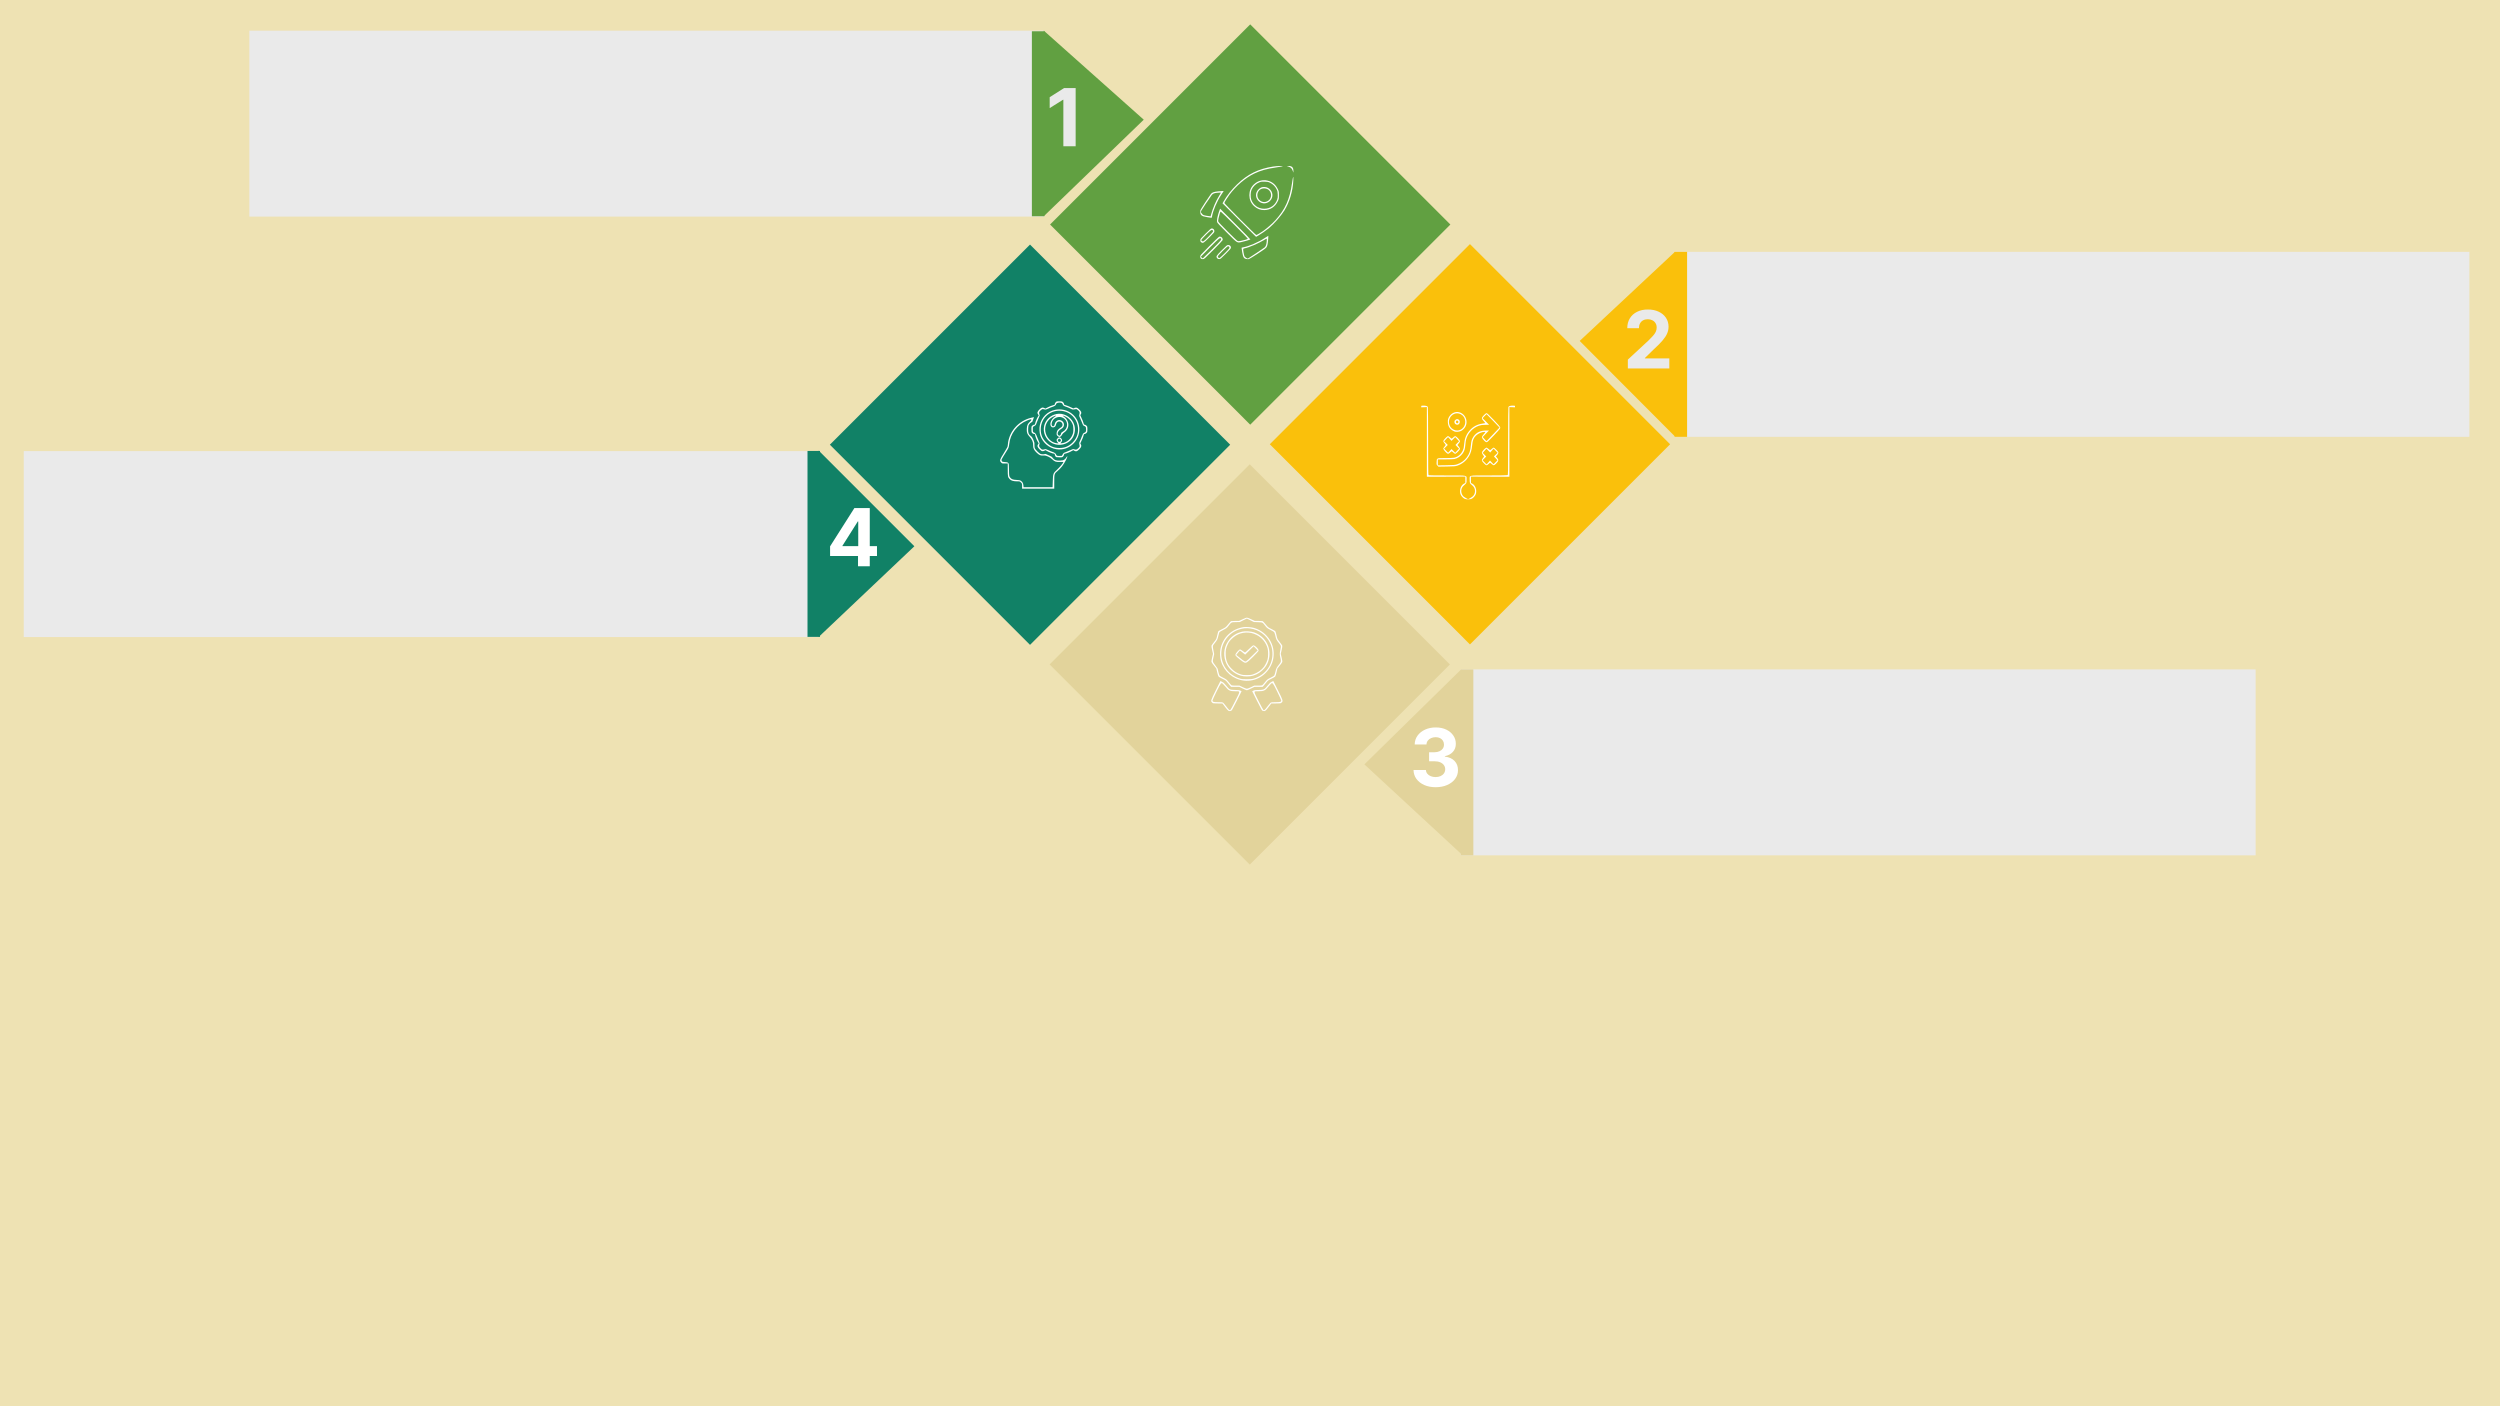 <svg width="4000" height="2250" viewBox="0 0 4000 2250" fill="none" xmlns="http://www.w3.org/2000/svg">
<rect x="0" y="0" width="4000" height="2250" fill="#333333" stroke="none"/>
<g clip-path="url(#clip0_1_3)">
<path d="M4000 0H0V2250H4000V0Z" fill="#EEE2B3"/>
<path d="M3951 402.964H2679.35V698.941H3951V402.964Z" fill="#EAEAEA"/>
<path d="M2699.35 402.964H2679.35V698.941H2699.35V402.964Z" fill="#FAC00B"/>
<path d="M2527.5 545.5L2680 698.404V402.86L2527.5 545.5Z" fill="#FAC00B"/>
<path d="M2604.55 589.565V575.383L2637.68 544.701C2640.5 541.974 2642.86 539.519 2644.77 537.338C2646.71 535.156 2648.18 533.019 2649.18 530.929C2650.18 528.807 2650.68 526.519 2650.68 524.065C2650.68 521.338 2650.06 518.989 2648.82 517.019C2647.58 515.019 2645.88 513.489 2643.73 512.429C2641.58 511.338 2639.14 510.792 2636.41 510.792C2633.56 510.792 2631.08 511.368 2628.95 512.519C2626.83 513.671 2625.2 515.323 2624.05 517.474C2622.89 519.626 2622.32 522.186 2622.32 525.156H2603.64C2603.64 519.065 2605.02 513.777 2607.77 509.292C2610.53 504.807 2614.39 501.338 2619.36 498.883C2624.33 496.429 2630.06 495.201 2636.55 495.201C2643.21 495.201 2649.02 496.383 2653.95 498.747C2658.92 501.08 2662.79 504.323 2665.55 508.474C2668.3 512.626 2669.68 517.383 2669.68 522.747C2669.68 526.262 2668.98 529.732 2667.59 533.156C2666.23 536.58 2663.79 540.383 2660.27 544.565C2656.76 548.716 2651.8 553.701 2645.41 559.519L2631.82 572.838V573.474H2670.91V589.565H2604.55Z" fill="#EAEAEA"/>
<path d="M1670.66 346.562L399 346.562L399 49.081L1670.66 49.081V346.562Z" fill="#EAEAEA"/>
<path d="M1671 346H1651V50.02H1671V346Z" fill="#61A041"/>
<path d="M1830 191.5L1670 346.023V48.977L1830 191.5Z" fill="#61A041"/>
<path d="M1721.05 140.909V234H1701.36V159.591H1700.82L1679.5 172.955V155.5L1702.55 140.909H1721.05Z" fill="#EAEAEA"/>
<path d="M38 1019.28L1309.66 1019.28V721.797L38 721.797V1019.28Z" fill="#EAEAEA"/>
<path d="M1292 1019H1312V721.52H1292V1019Z" fill="#118166"/>
<path d="M1463 874.011L1310 1019V721L1463 874.011Z" fill="#118166"/>
<path d="M1328.14 889.636V874.136L1367 812.909H1380.36V834.364H1372.45L1347.95 873.136V873.864H1403.18V889.636H1328.14ZM1372.82 906V884.909L1373.18 878.045V812.909H1391.64V906H1372.82Z" fill="white"/>
<path d="M3609 1071.06H2337.35V1368.54H3609V1071.06Z" fill="#EAEAEA"/>
<path d="M2183 1223L2338 1366.4V1070.86L2183 1223Z" fill="#E2D39B"/>
<path d="M2357.35 1071.06H2337.35V1368.54H2357.35V1071.06Z" fill="#E2D39B"/>
<path d="M2296.95 1259.54C2290.17 1259.54 2284.12 1258.37 2278.82 1256.04C2273.55 1253.67 2269.38 1250.43 2266.32 1246.31C2263.29 1242.16 2261.73 1237.37 2261.64 1231.95H2281.45C2281.58 1234.22 2282.32 1236.22 2283.68 1237.95C2285.08 1239.64 2286.92 1240.96 2289.23 1241.9C2291.53 1242.84 2294.12 1243.31 2297 1243.31C2300 1243.31 2302.65 1242.78 2304.95 1241.72C2307.26 1240.66 2309.06 1239.19 2310.36 1237.31C2311.67 1235.43 2312.32 1233.26 2312.32 1230.81C2312.32 1228.33 2311.62 1226.13 2310.23 1224.22C2308.86 1222.28 2306.89 1220.76 2304.32 1219.67C2301.77 1218.58 2298.74 1218.04 2295.23 1218.04H2286.55V1203.58H2295.23C2298.2 1203.58 2300.82 1203.07 2303.09 1202.04C2305.39 1201.01 2307.18 1199.58 2308.45 1197.76C2309.73 1195.92 2310.36 1193.76 2310.36 1191.31C2310.36 1188.98 2309.8 1186.93 2308.68 1185.17C2307.59 1183.39 2306.05 1181.99 2304.05 1180.99C2302.08 1179.99 2299.77 1179.49 2297.14 1179.49C2294.47 1179.49 2292.03 1179.98 2289.82 1180.95C2287.61 1181.89 2285.83 1183.23 2284.5 1184.99C2283.17 1186.75 2282.45 1188.81 2282.36 1191.17H2263.5C2263.59 1185.81 2265.12 1181.08 2268.09 1176.99C2271.06 1172.9 2275.06 1169.7 2280.09 1167.4C2285.15 1165.07 2290.86 1163.9 2297.23 1163.9C2303.65 1163.9 2309.27 1165.07 2314.09 1167.4C2318.91 1169.73 2322.65 1172.89 2325.32 1176.86C2328.02 1180.8 2329.35 1185.22 2329.32 1190.13C2329.35 1195.34 2327.73 1199.69 2324.45 1203.17C2321.21 1206.66 2316.98 1208.87 2311.77 1209.81V1210.54C2318.62 1211.42 2323.83 1213.8 2327.41 1217.67C2331.02 1221.52 2332.8 1226.34 2332.77 1232.13C2332.8 1237.43 2331.27 1242.14 2328.18 1246.26C2325.12 1250.39 2320.89 1253.63 2315.5 1255.99C2310.11 1258.36 2303.92 1259.54 2296.95 1259.54Z" fill="white"/>
<path d="M1648.04 391.298L1327.79 711.54L1648.04 1031.78L1968.28 711.54L1648.04 391.298Z" fill="#118166"/>
<path d="M2000.34 39L1680.1 359.243L2000.34 679.485L2320.58 359.243L2000.34 39Z" fill="#61A041"/>
<path d="M1999.62 742.882L1679.37 1063.13L1999.62 1383.37L2319.86 1063.13L1999.62 742.882Z" fill="#E2D39B"/>
<path d="M2351.92 390.585L2031.68 710.828L2351.92 1031.07L2672.16 710.828L2351.92 390.585Z" fill="#FAC00B"/>
<path d="M1993.5 988.5C1992.8 988.7 1990.05 989.9 1987.3 991.2L1982.4 993.5H1976.5C1973.25 993.5 1970.2 993.65 1969.75 993.8C1969.3 994 1967.2 996.3 1965.05 998.95C1961.15 1003.75 1961.1 1003.8 1955.3 1006.65C1951.1 1008.7 1949.35 1009.8 1949.05 1010.65C1948.8 1011.3 1948.05 1014.25 1947.4 1017.2C1946.25 1022.5 1946.2 1022.6 1942.55 1027.15C1940.55 1029.7 1938.7 1032.25 1938.45 1032.9C1938.15 1033.75 1938.4 1035.9 1939.4 1040.15L1940.8 1046.25L1939.4 1052C1938.65 1055.15 1938.15 1058.3 1938.3 1059C1938.45 1059.65 1940.25 1062.35 1942.35 1064.9L1946.1 1069.6L1947.45 1075.55C1948.3 1079.1 1949.2 1081.9 1949.8 1082.55C1950.3 1083.15 1953.1 1084.7 1956 1086.1C1960.9 1088.4 1961.4 1088.8 1964 1092.1C1965.5 1094.05 1967.45 1096.4 1968.3 1097.35L1969.85 1099H1976.4H1982.95L1988.55 1101.75C1991.65 1103.25 1994.55 1104.5 1995 1104.5C1995.45 1104.5 1998.35 1103.25 2001.45 1101.75L2007.05 1099H2013.6H2020.15L2021.7 1097.35C2022.55 1096.4 2024.5 1094.05 2026 1092.1C2028.6 1088.8 2029.1 1088.4 2034 1086.1C2036.9 1084.7 2039.65 1083.15 2040.2 1082.55C2040.75 1081.95 2041.7 1079.05 2042.5 1075.55L2043.9 1069.6L2047.65 1064.9C2049.75 1062.35 2051.55 1059.65 2051.7 1059C2051.85 1058.3 2051.35 1055.15 2050.6 1052L2049.2 1046.25L2050.6 1040.15C2051.6 1035.9 2051.85 1033.75 2051.55 1032.9C2051.3 1032.25 2049.45 1029.7 2047.45 1027.15C2043.8 1022.6 2043.75 1022.5 2042.55 1017.15C2041.95 1014.2 2041.1 1011.2 2040.75 1010.5C2040.3 1009.6 2038.35 1008.4 2034.5 1006.5C2028.95 1003.85 2028.85 1003.75 2025 998.95C2022.8 996.3 2020.7 994 2020.25 993.8C2019.8 993.65 2016.75 993.5 2013.55 993.5H2007.65L2002.45 991.1C1996.55 988.3 1995.25 987.95 1993.5 988.5ZM2000.75 992.5L2006.25 995.25L2012.8 995.5C2020.35 995.8 2019.8 995.5 2024.35 1001.3C2027 1004.75 2027.7 1005.25 2032.5 1007.75C2035.4 1009.2 2038.15 1010.85 2038.6 1011.35C2039.05 1011.85 2039.9 1014.4 2040.5 1017C2041.8 1022.85 2042.35 1024 2046.05 1028.55C2047.7 1030.55 2049.15 1032.75 2049.35 1033.45C2049.55 1034.15 2049.25 1036.65 2048.75 1039C2047.35 1045.4 2047.3 1046.9 2048.45 1051.7C2050.05 1058.35 2049.95 1058.85 2046.6 1063.1C2042.25 1068.55 2042 1069.1 2040.7 1074.6C2040 1077.4 2039.15 1080.2 2038.8 1080.75C2038.4 1081.35 2035.75 1083 2032.85 1084.4C2027.8 1086.9 2027.45 1087.15 2024 1091.5C2022 1094 2020 1096.25 2019.5 1096.5C2019 1096.8 2015.9 1097 2012.6 1097H2006.65L2001.55 1099.5C1998.75 1100.9 1995.8 1102 1995 1102C1994.2 1102 1991.25 1100.85 1988.45 1099.5L1983.35 1097H1977.4C1974.1 1097 1971 1096.8 1970.5 1096.5C1970 1096.25 1968 1094 1966 1091.55C1962.6 1087.25 1962.2 1086.9 1957.35 1084.5C1954.55 1083.1 1951.9 1081.55 1951.45 1081.1C1951 1080.65 1950.1 1078.1 1949.5 1075.5C1948.9 1072.9 1948.3 1070.35 1948.2 1069.9C1948.05 1069.45 1946.25 1066.85 1944.2 1064.2C1939.95 1058.65 1939.95 1058.65 1941.6 1051.35L1942.7 1046.45L1941.6 1041.1C1940.05 1033.55 1940.05 1033.4 1943.15 1029.55C1947.6 1024.05 1947.95 1023.25 1949.3 1017.65C1950 1014.7 1950.85 1011.9 1951.15 1011.45C1951.5 1011 1954.25 1009.4 1957.25 1007.85C1962.35 1005.25 1962.95 1004.75 1965.65 1001.35C1970.35 995.3 1969.8 995.6 1977.25 995.4L1983.75 995.25L1989.25 992.45C1992.3 990.9 1994.85 989.65 1995 989.7C1995.15 989.75 1997.75 991 2000.75 992.5Z" fill="white"/>
<path d="M1990.25 1003.3C1970.85 1006.15 1956.2 1019.95 1952.65 1038.75C1951.65 1043.95 1952.05 1052.3 1953.5 1057.5C1958.3 1074.45 1973.05 1087.05 1990.5 1089C2008.6 1091.05 2026.05 1080.95 2033.95 1063.9C2036.5 1058.45 2037.5 1054.35 2037.85 1048.25C2039 1027.9 2025.1 1009.35 2004.85 1004.3C2001.5 1003.45 1993.1 1002.9 1990.25 1003.3ZM2000.35 1005.55C2014.25 1007.4 2026.35 1016.35 2032.2 1029.1C2034.55 1034.15 2035.45 1037.9 2035.85 1043.75C2037 1062.8 2025.1 1079.75 2006.5 1085.6C2003.25 1086.6 2001.75 1086.75 1995 1086.75C1988.25 1086.75 1986.75 1086.6 1983.5 1085.6C1964.8 1079.7 1952.9 1062.7 1954.15 1043.6C1954.55 1037.85 1955.5 1034.05 1957.8 1029.1C1962.5 1018.85 1971.65 1010.65 1982.15 1007.3C1988.85 1005.15 1993.85 1004.65 2000.35 1005.55Z" fill="white"/>
<path d="M1987.25 1010.7C1979.25 1012.55 1972.25 1016.8 1967.2 1022.9C1958.95 1032.9 1956.6 1045.6 1960.75 1058C1964.45 1068.95 1973.3 1077.4 1985 1081.05C1990.35 1082.75 1999.65 1082.75 2005 1081.05C2012.2 1078.8 2017.85 1075.1 2022.65 1069.5C2025.85 1065.75 2027.7 1062.5 2029.25 1058C2035.75 1038.55 2025.7 1018.3 2006.25 1011.7C2001.35 1010.05 1992.2 1009.55 1987.25 1010.7ZM2001.9 1012.75C2004.2 1013.2 2007.65 1014.45 2010.5 1015.85C2019.1 1020.05 2025.8 1028.3 2028.25 1037.75C2029.25 1041.7 2029.25 1050.65 2028.2 1054.7C2027.25 1058.3 2024.6 1063.8 2022.15 1067.1C2018.55 1072.05 2011.9 1076.65 2005.25 1078.85C2001.8 1080 2000.4 1080.15 1995 1080.15C1989.6 1080.15 1988.2 1080 1984.75 1078.85C1979.25 1077.05 1974.95 1074.4 1970.8 1070.25C1964.2 1063.7 1961.45 1057.25 1961.1 1047.8C1960.85 1040.3 1961.5 1036.95 1964.35 1031.05C1966.2 1027.15 1967.3 1025.6 1970.7 1022.25C1979.05 1013.85 1990.3 1010.45 2001.9 1012.75Z" fill="white"/>
<path d="M1998.55 1038.25C1995.3 1041.4 1992.4 1044 1992.05 1044C1991.75 1044 1989.95 1042.85 1988.15 1041.5C1986.35 1040.1 1984.45 1039 1984 1039C1982.95 1039 1978.2 1044.05 1977.1 1046.3C1976.4 1047.8 1976.4 1048.05 1977.2 1049.25C1978.3 1050.95 1988.25 1058.9 1990.5 1059.85C1993.75 1061.25 1995.3 1060.35 2004.4 1051.35C2008.9 1046.9 2012.9 1042.6 2013.3 1041.85C2014 1040.55 2013.95 1040.3 2013 1038.75C2011.4 1036.15 2007.1 1032.5 2005.65 1032.5C2004.75 1032.5 2002.85 1034.05 1998.55 1038.25ZM2009.1 1037.3L2012.3 1040.6L2003.6 1049.15C1998.85 1053.9 1994.4 1057.95 1993.7 1058.2C1991.9 1058.8 1990.85 1058.2 1984 1052.7L1978 1047.9L1980.6 1044.55C1982 1042.75 1983.35 1041.05 1983.55 1040.85C1983.75 1040.6 1985.8 1042 1988.05 1043.95L1992.25 1047.45L1999 1040.75C2002.7 1037.05 2005.8 1034 2005.8 1034C2005.85 1034 2007.35 1035.5 2009.1 1037.3Z" fill="white"/>
<path d="M1945.25 1104.45C1937.05 1120.95 1936.8 1121.75 1939.5 1124.1C1941 1125.5 1941.05 1125.5 1948.45 1125.5H1955.85L1960.3 1131.35C1965.1 1137.65 1966.05 1138.3 1969.25 1137.45C1970.95 1136.95 1971.25 1136.45 1978.75 1121.5L1986.5 1106L1984.65 1105.05C1983.15 1104.3 1981.4 1104.1 1976 1103.9C1967.65 1103.7 1967.15 1103.45 1961.95 1097C1959 1093.4 1957.5 1092 1955.4 1090.95L1952.7 1089.6L1945.25 1104.45ZM1956.6 1094.15C1957.3 1094.75 1959.1 1096.7 1960.55 1098.5C1965.7 1105 1967.9 1106 1976.5 1106C1984.85 1106 1984.85 1104.85 1976.4 1121.5C1972.5 1129.3 1968.85 1135.95 1968.4 1136.2C1967.25 1136.9 1966.25 1135.95 1961.7 1129.9C1959.65 1127.25 1957.5 1124.7 1956.9 1124.3C1956 1123.65 1954.35 1123.5 1949 1123.5C1941.55 1123.5 1940 1123 1940 1120.7C1940 1120.05 1943 1113.55 1946.6 1106.25C1953.8 1091.9 1953.85 1091.85 1956.6 1094.15Z" fill="white"/>
<path d="M2034.55 1090.95C2032.55 1092 2031.05 1093.4 2028.3 1096.75C2026.35 1099.2 2024.15 1101.6 2023.45 1102.1C2021.55 1103.5 2018.9 1103.95 2012.85 1104C2008.45 1104 2007.1 1104.2 2005.5 1105L2003.5 1106L2011.25 1121.5C2018.75 1136.45 2019.05 1136.95 2020.75 1137.45C2023.95 1138.3 2024.9 1137.65 2029.7 1131.35L2034.15 1125.5H2041.55C2048.95 1125.5 2049 1125.5 2050.55 1124.1C2053.2 1121.75 2052.95 1120.85 2044.7 1104.4L2037.25 1089.6L2034.55 1090.95ZM2043.4 1106.35C2047.05 1113.75 2050.05 1120.25 2050 1120.85C2050 1123 2048.35 1123.5 2041 1123.5C2035.65 1123.5 2034 1123.65 2033.1 1124.3C2032.5 1124.7 2030.35 1127.25 2028.3 1129.9C2023.75 1135.95 2022.75 1136.9 2021.6 1136.2C2021.15 1135.95 2017.55 1129.3 2013.6 1121.5C2005.2 1104.85 2005.2 1106 2013.5 1106C2022.1 1106 2024.3 1105 2029.45 1098.5C2030.9 1096.7 2032.7 1094.75 2033.4 1094.15C2036.15 1091.8 2036.25 1091.9 2043.4 1106.35Z" fill="white"/>
<g clip-path="url(#clip1_1_3)">
<path d="M2037 266.5C2013.45 270.1 1996.25 278.65 1979.3 295C1970.25 303.75 1963.1 312.8 1957.6 322.55L1956.05 325.3L1982.85 352.15L2009.7 378.95L2012.45 377.4C2016.8 374.95 2025.9 368.65 2030 365.25C2038.65 358 2049.2 346 2054.85 337C2063.2 323.6 2068.65 305.35 2069.3 288.75C2069.65 279.9 2068.9 281.45 2067.25 292.85C2063.5 319.05 2056.5 334.75 2040.6 352.4C2035.95 357.5 2027.3 365.15 2021.4 369.35C2016.5 372.75 2011 376 2010 376C2008.95 376 1959 325.95 1959 324.85C1959 323.7 1962.9 317.3 1967 311.75C1977.7 297.3 1992.55 284.6 2006.7 277.75C2017.05 272.75 2026.8 270.05 2042.4 267.8C2047 267.1 2051.3 266.35 2052 266.05C2054.15 265.2 2043.4 265.5 2037 266.5Z" fill="white"/>
<path d="M2061.5 266.55C2065.5 267.95 2066.85 269.25 2068.25 273L2069.45 276.25V273.35C2069.5 268 2067.05 265.5 2061.75 265.55L2058.75 265.6L2061.5 266.55Z" fill="white"/>
<path d="M2019.7 288.5C2014.35 289.3 2010.35 291.2 2006.35 294.9C2001.5 299.5 1999 305.35 1999 312.25C1999 319.15 2001.5 325 2006.35 329.6C2011.25 334.15 2016.45 336.2 2023 336.15C2032.4 336.05 2040.2 330.95 2044.4 322.1C2046.2 318.3 2046.25 318.15 2046.25 312.25C2046.25 306.35 2046.2 306.15 2044.4 302.4C2040.45 294.15 2033.5 289.3 2024.25 288.35C2023.15 288.25 2021.1 288.3 2019.7 288.5ZM2032.15 292.45C2036.6 294.55 2040.45 298.4 2042.55 302.85C2044 305.85 2044.25 306.85 2044.4 311.25C2044.55 315.4 2044.4 316.75 2043.55 319.25C2040.35 328.4 2032.4 334 2022.7 334C2013.15 334 2005.15 328.3 2001.95 319.25C2000.55 315.2 2000.8 307.5 2002.45 303.75C2005 298.05 2009.7 293.65 2015.5 291.5C2017.75 290.65 2019.2 290.5 2023.5 290.65C2028.25 290.75 2029.1 290.95 2032.15 292.45Z" fill="white"/>
<path d="M2019.2 299.5C2014.4 301 2010.25 305.9 2009.7 310.8C2008.85 317.7 2014.35 324.5 2021.3 325.3C2028.2 326.15 2035 320.65 2035.8 313.7C2036.65 306.5 2030.95 299.7 2023.65 299.2C2022.05 299.1 2020.05 299.25 2019.2 299.5ZM2029.25 303.4C2035.3 307.65 2035.2 317.2 2029 321.3C2025 323.95 2020.55 323.95 2016.6 321.3C2010.95 317.5 2010.05 309.7 2014.7 304.6C2018.05 300.9 2024.85 300.35 2029.25 303.4Z" fill="white"/>
<path d="M1949 306.2C1942.4 306.85 1939.8 307.75 1937.65 310.1C1937.1 310.7 1932.95 316.75 1928.55 323.5C1923.05 331.85 1920.5 336.2 1920.4 337.25C1920.1 344.2 1921.95 345.95 1931.65 347.5C1935.15 348.05 1938.2 348.5 1938.45 348.5C1938.65 348.5 1939 347.55 1939.2 346.4C1940.7 337.15 1947.15 322.05 1954.1 311.5C1955.85 308.9 1957.4 306.45 1957.65 306.1C1958.1 305.4 1957.75 305.4 1949 306.2ZM1953.15 308.85C1952.95 309.35 1951.7 311.55 1950.3 313.75C1945.3 321.8 1940.6 332.85 1937.75 343.2L1936.95 346.1L1934.35 345.8C1927 344.85 1925.45 344.4 1923.85 342.8C1922.95 341.9 1921.95 340.6 1921.55 339.9C1920.9 338.65 1921.2 338.1 1929.25 325.95C1933.85 318.95 1938.2 312.6 1938.9 311.85C1940.9 309.7 1942.85 308.9 1947 308.5C1953.4 307.9 1953.5 307.9 1953.15 308.85Z" fill="white"/>
<path d="M1950.8 337.55C1947.95 345.6 1946.55 352.9 1947.45 355.6C1947.85 356.75 1952.5 361.75 1963.15 372.35C1980.35 389.5 1979.1 388.7 1986.35 387.3C1990.5 386.45 1999.9 383.65 2000.6 383.05C2000.8 382.85 1990 371.75 1976.55 358.3L1952.15 333.9L1950.8 337.55ZM1975.1 359.85C1986.9 371.65 1996.5 381.5 1996.5 381.85C1996.5 382.6 1991.45 384.2 1985.65 385.35C1982 386.05 1981.25 386.05 1980 385.45C1977.95 384.5 1950.2 356.65 1949.45 354.8C1948.9 353.6 1948.95 352.6 1949.65 349.2C1950.85 343.35 1952.45 338.5 1953.15 338.5C1953.45 338.5 1963.35 348.1 1975.1 359.85Z" fill="white"/>
<path d="M1928.9 373.85C1920.7 382.05 1920.5 382.25 1920.5 384.3C1920.5 386 1920.75 386.65 1921.8 387.45C1924.65 389.7 1925.45 389.25 1934.6 380.15C1942.55 372.25 1943 371.7 1943 369.85C1943 367.4 1941.25 365.5 1938.95 365.5C1937.5 365.5 1936.3 366.5 1928.9 373.85ZM1940.4 368.6C1940.75 368.95 1941 369.65 1941 370.15C1941 371.25 1928 384.7 1925.85 385.85C1924.6 386.5 1924.3 386.5 1923.2 385.75C1922.55 385.35 1922 384.6 1922 384.1C1922 383.6 1925.45 379.8 1929.65 375.6C1937.45 367.9 1938.8 367 1940.4 368.6Z" fill="white"/>
<path d="M2024.05 380.55C2013.35 387.65 1997.75 394.35 1988.65 395.8C1987.45 396 1986.5 396.35 1986.5 396.55C1986.5 396.8 1986.95 399.85 1987.5 403.35C1989.05 413.05 1990.8 414.9 1997.8 414.6C1999.6 414.5 2024.1 398.55 2025.85 396.3C2027.65 394.05 2028.4 391.05 2028.95 384.05C2029.25 380.35 2029.45 377.3 2029.4 377.2C2029.3 377.15 2026.9 378.65 2024.05 380.55ZM2026.75 386.45C2026.35 391.1 2025.3 394.15 2023.45 395.85C2022.25 396.9 1999.15 412.35 1997.1 413.45C1996.2 413.95 1995.7 413.8 1994.05 412.7C1992.95 412 1991.7 410.85 1991.25 410.2C1990.4 408.85 1988.7 399.5 1989.15 398.4C1989.3 397.95 1990.3 397.5 1991.35 397.35C1997.65 396.3 2014.7 389 2022.75 383.85C2024.7 382.65 2026.45 381.75 2026.65 381.85C2026.9 382 2026.95 384.05 2026.75 386.45Z" fill="white"/>
<path d="M1950.25 379C1949.7 379.25 1942.75 385.95 1934.8 393.9C1920.5 408.25 1920.35 408.4 1920.35 410.5C1920.35 413.3 1921.7 414.65 1924.5 414.65C1926.6 414.65 1926.7 414.55 1941.25 400C1949.7 391.55 1956.05 384.8 1956.25 384.1C1956.7 382.35 1955.6 380.1 1953.95 379.25C1952.4 378.4 1951.7 378.35 1950.25 379ZM1953.4 381.6C1954.95 383.15 1953.9 384.4 1939.5 398.75C1931.5 406.75 1924.75 413.3 1924.5 413.4C1923.9 413.6 1921.4 411.1 1921.6 410.5C1921.7 410.25 1928.25 403.5 1936.25 395.5C1950.6 381.1 1951.9 380.1 1953.4 381.6Z" fill="white"/>
<path d="M1954.85 400.4C1945.75 409.55 1945.3 410.35 1947.55 413.2C1948.35 414.25 1949 414.5 1950.7 414.5C1952.75 414.5 1952.95 414.3 1961.15 406.1C1968.5 398.7 1969.5 397.5 1969.5 396.05C1969.5 393.75 1967.6 392 1965.15 392C1963.3 392 1962.75 392.45 1954.85 400.4ZM1966.7 395.05C1967.35 396 1967.35 396.35 1966.75 397.45C1965.85 399.2 1951.85 413 1951 413C1949.95 413 1948.5 411.45 1948.5 410.35C1948.5 408.9 1963.45 394 1964.9 394C1965.45 394 1966.3 394.5 1966.7 395.05Z" fill="white"/>
</g>
<path d="M2274 650.364V651.728L2278.5 651.518L2283 651.308V707.065V762.821L2313.75 762.716L2344.5 762.559V767.647V772.735L2342.75 773.626C2337.55 776.196 2334.75 783.75 2336.6 790.201C2337.35 792.876 2340.7 796.81 2343.25 798.017C2346 799.328 2352 799.328 2354.75 798.017C2357.3 796.81 2360.65 792.876 2361.4 790.201C2363.25 783.75 2360.45 776.196 2355.25 773.626L2353.5 772.735V767.647V762.559L2384.25 762.716L2415 762.821V707.065V651.308L2419.5 651.518L2424 651.728V650.364C2424 649 2423.95 649 2420.55 649C2416.65 649 2414.2 649.734 2413.5 651.098C2413.2 651.728 2413 671.764 2413 705.858C2413 758.468 2413 759.674 2412.05 760.199C2411.4 760.513 2401.15 760.723 2382.3 760.723C2348.25 760.723 2351.5 759.989 2351.5 767.752C2351.5 773.154 2351.5 773.154 2356 776.931C2358.6 779.134 2360 782.176 2360 785.638C2360 790.726 2357.35 794.502 2351.9 797.23L2348.9 798.751L2345.1 796.653C2342 794.922 2341 794.03 2339.8 792.037C2336.85 787.002 2337.6 780.917 2341.65 777.245C2346.9 772.525 2346.5 773.259 2346.5 767.752C2346.5 759.989 2349.85 760.723 2315.35 760.723C2293.35 760.723 2286.05 760.566 2285.6 760.094C2285.15 759.622 2285 746.823 2285 705.753C2285 671.764 2284.8 651.728 2284.5 651.098C2283.8 649.734 2281.35 649 2277.45 649C2274.05 649 2274 649 2274 650.364Z" fill="white"/>
<path d="M2327.3 659.805C2323.85 660.959 2320.9 663.214 2319.1 666.099C2316.9 669.561 2316.35 671.659 2316.6 675.908C2316.9 682.359 2320 686.975 2325.85 689.755C2328.2 690.909 2329.15 691.067 2332.2 690.857C2336.5 690.542 2339.25 689.231 2342.3 685.926C2351.05 676.485 2345.15 660.539 2332.45 659.228C2330.7 659.071 2328.85 659.281 2327.3 659.805ZM2337.5 662.9C2341.65 665.103 2344 668.879 2344.4 674.02C2345 681.992 2339.05 688.864 2331.4 688.864C2327.45 688.864 2322.95 686.398 2320.7 682.989C2312.95 671.082 2325.25 656.396 2337.5 662.9Z" fill="white"/>
<path d="M2328.45 672.027C2326.9 673.653 2326.7 674.806 2327.5 677.062C2328.05 678.583 2330.5 679.894 2332.25 679.527C2335.6 678.898 2336.9 674.072 2334.3 671.764C2332.4 670.033 2330.3 670.138 2328.45 672.027ZM2333.3 674.492C2333.65 675.96 2332.8 677.324 2331.55 677.324C2330.35 677.324 2329.5 676.275 2329.5 674.859C2329.5 672.499 2332.75 672.184 2333.3 674.492Z" fill="white"/>
<path d="M2374.15 664.368C2370.05 668.67 2370.05 669.509 2373.85 673.705C2375.4 675.383 2376.55 676.905 2376.45 677.009C2376.35 677.062 2374.25 677.429 2371.75 677.796C2363.55 679.003 2357.05 682.464 2351.55 688.654C2345.9 694.948 2343.3 701.61 2342.55 711.471C2342.2 716.086 2341.8 717.817 2340.6 720.545C2337.85 726.734 2332.75 730.983 2326.6 732.346C2325.1 732.661 2318.95 732.923 2312.55 732.923C2298.45 732.923 2298.85 732.766 2298.6 739.165C2298.4 743.309 2298.45 743.414 2299.95 745.04L2301.5 746.666L2314.9 746.456C2327.05 746.246 2328.55 746.089 2331.75 745.04C2339.35 742.47 2345.7 737.382 2350.1 730.353C2353.15 725.423 2354.8 719.81 2355.5 712.047C2356.1 704.704 2357.65 700.823 2361.5 697.046C2365.05 693.532 2371.05 690.962 2375.55 690.962C2377.05 690.962 2376.7 691.749 2373.75 695.053C2372 697.046 2371 698.62 2371 699.459C2371 700.928 2374.95 705.858 2377.05 707.012C2378.45 707.746 2378.65 707.694 2380.15 706.75C2382.15 705.439 2399.15 687.5 2400 685.821C2400.3 685.14 2400.45 684.038 2400.3 683.461C2400.15 682.832 2395.45 677.534 2389.85 671.659C2382.4 663.896 2379.4 661.064 2378.5 661.064C2377.75 661.064 2376.25 662.166 2374.15 664.368ZM2389 673.39L2399.25 684.143L2388.85 695.053L2378.4 706.015L2375.35 702.659L2372.3 699.302L2377.3 694.056L2382.35 688.864H2377.95C2368.65 688.864 2362.25 691.853 2357.7 698.357C2355 702.239 2353.95 705.648 2353.45 712.205C2352.75 721.017 2351.1 725.947 2346.75 731.927C2342.95 737.067 2337.75 740.739 2331.25 742.942C2328.1 743.991 2326.45 744.096 2314.15 744.358L2300.5 744.568V739.795V735.022H2312.5C2319.45 735.022 2325.55 734.759 2327.1 734.445C2332.3 733.291 2337.15 729.986 2340.3 725.528C2343 721.646 2344.05 718.237 2344.55 711.68C2344.8 708.481 2345.35 704.599 2345.8 703.078C2348.6 692.902 2356.45 684.51 2366.1 681.206C2369.6 680.052 2371.2 679.842 2376.4 679.737L2382.55 679.685L2377.35 674.334L2372.15 669.037L2375.2 665.837C2376.85 664.054 2378.35 662.638 2378.5 662.638C2378.65 662.638 2383.35 667.463 2389 673.39Z" fill="white"/>
<path d="M2313.25 700.456C2311.7 701.977 2310.15 703.812 2309.75 704.599C2309.15 705.858 2309.15 706.173 2309.95 707.537C2310.45 708.376 2311.35 709.53 2311.95 710.054C2313.35 711.366 2313.3 712.52 2311.7 714.093C2311 714.775 2310.1 715.981 2309.7 716.716C2309.1 718.027 2309.15 718.289 2310.45 720.125C2312.4 722.957 2315.8 726.105 2316.95 726.105C2317.45 726.105 2318.9 725.16 2320.15 724.007C2321.4 722.853 2322.55 721.908 2322.75 721.908C2322.95 721.908 2324.1 722.853 2325.3 724.007C2326.5 725.16 2327.8 726.105 2328.15 726.105C2329.75 726.105 2336 719.653 2336 718.027C2336 717.293 2334.75 715.299 2333.1 713.411L2331.9 711.995L2333.95 709.477C2335.05 708.061 2336 706.54 2336 706.068C2336 704.127 2329.95 697.78 2328.1 697.78C2327.75 697.78 2326.5 698.725 2325.3 699.879C2324.1 701.032 2322.9 701.977 2322.65 701.977C2322.4 701.977 2321.65 701.347 2320.95 700.613C2319.75 699.249 2317.45 697.78 2316.55 697.78C2316.3 697.78 2314.8 698.987 2313.25 700.456ZM2319.7 702.344L2322.45 705.386L2325.35 702.396L2328.3 699.354L2331.4 702.659L2334.55 706.015L2331.65 708.953L2328.75 711.943L2331.65 714.932L2334.55 717.87L2331.4 721.227L2328.3 724.531L2325.35 721.489L2322.45 718.499L2319.75 721.436L2317 724.426L2313.8 721.122L2310.55 717.817L2313.5 714.88L2316.45 711.943L2313.5 709.005L2310.55 706.068L2313.65 702.763C2315.35 700.98 2316.8 699.459 2316.85 699.406C2316.9 699.406 2318.15 700.718 2319.7 702.344Z" fill="white"/>
<path d="M2376.75 717.135C2374.5 718.552 2371 722.905 2371 724.269C2371 724.951 2371.8 726.472 2372.75 727.678C2373.7 728.885 2374.5 730.144 2374.5 730.406C2374.5 730.721 2373.7 731.875 2372.75 732.976C2370.15 735.966 2370.4 737.172 2374.15 741.159C2376.15 743.204 2377.75 744.463 2378.45 744.463C2379.05 744.463 2380.5 743.519 2381.7 742.365C2382.9 741.211 2384 740.267 2384.15 740.267C2384.3 740.267 2385.5 741.211 2386.75 742.365C2388 743.519 2389.45 744.463 2389.95 744.463C2391.15 744.463 2395.15 740.739 2396.55 738.379C2397.8 736.228 2397.55 735.284 2394.95 732.189L2393.35 730.248L2394.85 728.57C2396.85 726.367 2397.65 724.741 2397.25 723.535C2396.85 722.223 2390.75 716.139 2389.85 716.139C2389.45 716.139 2388.05 717.135 2386.75 718.342C2385.15 719.863 2384.2 720.387 2383.75 720.02C2383.45 719.758 2382.2 718.761 2381 717.817C2379.8 716.926 2378.7 716.139 2378.55 716.139C2378.4 716.139 2377.55 716.558 2376.75 717.135ZM2387.05 720.86L2389.75 717.712L2393 721.122L2396.25 724.531L2393.25 727.416L2390.25 730.248L2393.15 733.343L2396 736.385L2392.85 739.637L2389.75 742.889L2386.85 739.9L2384 736.857L2381.25 740.005L2378.5 743.099L2375.25 739.742L2372 736.385L2375 733.396L2378 730.406L2375.15 727.521L2372.25 724.584L2375.25 721.279L2378.25 717.922L2381.3 720.964L2384.3 724.059L2387.05 720.86Z" fill="white"/>
<path d="M1688.99 643.787C1688.24 644.693 1687.6 645.973 1687.6 646.613C1687.6 647.68 1687.17 647.947 1684.61 648.48C1682.96 648.853 1679.6 650.187 1677.09 651.413L1672.61 653.707L1670.59 652.693C1668.08 651.467 1666.43 651.947 1663.44 654.827C1659.81 658.347 1659.07 660.693 1660.93 663.093L1662.05 664.48L1660.72 666.613C1658.96 669.333 1656.72 674.933 1656.29 677.44C1656.08 679.093 1655.76 679.467 1654.75 679.467C1654.11 679.467 1652.83 680.107 1651.92 680.853C1650.32 682.187 1650.27 682.347 1650.27 686.933C1650.27 691.253 1650.37 691.68 1651.65 693.013C1652.56 693.867 1653.68 694.4 1654.59 694.4C1655.81 694.4 1656.13 694.613 1656.13 695.573C1656.19 697.493 1658.59 703.947 1660.4 706.773L1662 709.387L1660.88 710.933C1659.12 713.28 1659.81 715.467 1663.33 718.933C1665.89 721.44 1666.53 721.867 1668.35 721.867C1669.63 721.867 1670.85 721.44 1671.49 720.907C1672.51 720 1672.61 720 1675.17 721.6C1678.05 723.413 1684.51 725.813 1686.43 725.867C1687.23 725.867 1687.6 726.187 1687.6 726.933C1687.6 728.48 1688.99 730.987 1690 731.413C1690.48 731.573 1692.88 731.733 1695.33 731.733C1699.65 731.733 1699.81 731.68 1701.15 730.08C1701.89 729.173 1702.53 727.893 1702.53 727.253C1702.53 726.24 1702.91 725.92 1704.56 725.707C1707.07 725.28 1712.67 723.04 1715.39 721.28C1717.31 720.107 1717.57 720.053 1718.32 720.8C1719.39 721.867 1721.36 722.347 1722.85 721.867C1724.61 721.28 1728.72 717.28 1729.57 715.307C1730.32 713.44 1730.11 711.787 1728.88 710.4C1728.29 709.707 1728.56 708.853 1730.53 704.96C1731.81 702.453 1733.15 699.04 1733.52 697.387C1734.11 694.773 1734.32 694.4 1735.44 694.4C1736.19 694.4 1737.47 693.707 1738.32 692.853C1739.76 691.36 1739.87 691.04 1739.87 686.933C1739.87 682.827 1739.76 682.507 1738.32 681.013C1737.47 680.16 1736.19 679.467 1735.44 679.467C1734.32 679.467 1734.11 679.093 1733.52 676.587C1733.15 675.04 1731.81 671.627 1730.53 669.013C1728.51 665.013 1728.29 664.213 1728.88 663.467C1730.05 662.187 1730.32 660.533 1729.73 658.933C1728.93 656.907 1724.08 652.267 1722.64 652.213C1720.56 652.107 1719.33 652.373 1718.53 653.12C1717.79 653.76 1717.04 653.493 1712.99 651.467C1710.37 650.187 1706.96 648.853 1705.41 648.48C1702.91 647.893 1702.53 647.68 1702.53 646.56C1702.53 645.813 1701.84 644.533 1700.99 643.68C1699.49 642.24 1699.17 642.133 1694.91 642.133C1690.48 642.133 1690.32 642.187 1688.99 643.787ZM1699.33 645.333C1699.92 645.92 1700.4 646.72 1700.4 647.093C1700.4 648.373 1702.75 649.973 1705.84 650.88C1707.49 651.36 1710.53 652.587 1712.51 653.653C1716.19 655.573 1716.4 655.573 1720.99 654.667C1722.43 654.347 1723.01 654.613 1724.83 656.267C1727.55 658.667 1727.87 659.627 1727.07 662.827C1726.43 665.227 1726.48 665.493 1728.13 668.8C1729.09 670.72 1730.43 673.92 1731.12 675.947C1732.45 679.787 1733.63 681.6 1734.91 681.6C1735.28 681.6 1736.08 682.08 1736.67 682.667C1737.52 683.52 1737.73 684.427 1737.73 687.147C1737.73 690.773 1737.52 691.2 1734.37 692.747C1732.93 693.493 1732.4 694.293 1731.01 698.133C1730.16 700.64 1728.72 703.947 1727.92 705.547C1726.91 707.467 1726.53 708.907 1726.75 709.813C1727.81 714.88 1727.87 714.507 1725.31 717.067C1722.8 719.627 1721.68 719.893 1718.69 718.827C1717.04 718.24 1716.56 718.347 1712.24 720.427C1709.68 721.653 1706.27 723.093 1704.67 723.627C1702.21 724.373 1701.57 724.853 1700.4 726.933L1699.01 729.333L1695.39 729.493C1692.56 729.6 1691.49 729.44 1690.75 728.747C1690.16 728.267 1689.73 727.573 1689.73 727.2C1689.73 726.027 1686.8 723.84 1684.4 723.2C1683.07 722.88 1680.03 721.6 1677.57 720.427C1673.41 718.4 1672.99 718.293 1671.12 718.88C1667.92 719.84 1667.17 719.627 1664.77 717.173C1662.43 714.773 1662 713.173 1663.17 710.72C1663.71 709.547 1663.49 708.747 1661.63 704.693C1660.4 702.08 1659.12 698.933 1658.75 697.6C1658.05 695.147 1655.92 692.267 1654.8 692.267C1654.43 692.267 1653.73 691.84 1653.25 691.253C1652.56 690.507 1652.4 689.44 1652.51 686.613L1652.67 682.987L1655.01 681.6C1657.25 680.32 1657.52 679.893 1659.07 675.467C1660.03 672.8 1661.47 669.387 1662.27 667.84C1663.6 665.28 1663.71 664.8 1663.17 663.253C1662.05 660.16 1662.37 658.987 1664.99 656.533C1667.01 654.667 1667.65 654.347 1668.99 654.613C1669.84 654.773 1671.23 655.093 1672.03 655.253C1673.15 655.467 1674.59 655.04 1677.31 653.707C1679.33 652.64 1682.43 651.413 1684.13 650.933C1687.28 649.973 1689.73 648.16 1689.73 646.72C1689.73 644.267 1697.2 643.2 1699.33 645.333Z" fill="white"/>
<path d="M1687.87 655.787C1675.97 658.293 1666.59 667.627 1663.81 679.733C1662.64 684.747 1663.01 692.907 1664.61 697.28C1668.61 708.48 1678.32 716.747 1689.89 718.72C1711.81 722.507 1730.91 702.4 1726.27 680.267C1722.64 662.827 1705.68 652.053 1687.87 655.787ZM1701.63 657.867C1712.83 660.213 1721.79 669.173 1724.13 680.373C1726.37 690.987 1723.65 700.48 1716.13 708.053C1710.16 714.027 1703.55 716.8 1695.07 716.8C1686.48 716.8 1680.13 714.133 1674 708C1667.92 701.973 1665.2 695.52 1665.2 687.2C1665.2 667.52 1682.32 653.76 1701.63 657.867Z" fill="white"/>
<path d="M1690.53 662.4C1680.77 664.427 1673.25 671.413 1670.8 680.8C1667.97 691.787 1673.41 704 1683.39 709.013C1696.83 715.733 1713.47 709.547 1718.27 696C1720.72 689.067 1720.35 682.347 1717.25 675.947C1712.4 666.133 1700.88 660.32 1690.53 662.4ZM1688.08 666.56C1681.79 670.56 1678.64 678.667 1681.89 682.453C1684.29 685.227 1688.67 683.68 1689.52 679.787C1690.05 677.173 1691.44 675.253 1693.2 674.667C1696.67 673.547 1700.13 676.107 1700.03 679.733C1699.97 682.027 1699.33 682.827 1695.81 685.067C1692.29 687.307 1690.64 690.027 1690.59 693.44C1690.53 695.787 1690.75 696.267 1692.29 697.653C1693.25 698.507 1694.43 699.2 1694.96 699.2C1696.45 699.2 1698.21 697.707 1699.33 695.413C1699.92 694.293 1701.36 692.747 1702.48 692.053C1708.45 688.267 1710.91 681.12 1708.45 674.667C1707.07 671.04 1705.04 668.48 1702.11 666.613C1698.85 664.533 1700.67 664.587 1705.09 666.667C1709.47 668.747 1713.36 672.64 1715.49 677.227C1716.93 680.213 1717.2 681.547 1717.36 685.493C1717.47 688.107 1717.31 691.307 1716.93 692.693C1714.75 701.333 1707.65 708 1699.39 709.12C1697.89 709.333 1696.67 709.333 1696.67 709.173C1696.67 709.013 1697.25 708.267 1698 707.52C1699.87 705.653 1699.76 703.307 1697.79 701.28C1695.92 699.413 1694.64 699.36 1692.72 700.853C1689.89 703.04 1689.89 705.173 1692.61 708.213L1693.73 709.493L1690.8 709.173C1681.79 708.107 1674.21 700.373 1672.51 690.4C1670.91 680.96 1675.87 671.307 1684.51 666.933C1689.2 664.587 1691.6 664.373 1688.08 666.56ZM1700.99 668.64C1709.47 673.227 1709.47 685.653 1700.93 690.4C1698.59 691.68 1697.95 692.373 1697.68 693.76C1697.04 696.907 1695.01 698.027 1693.25 696.213C1690.96 693.973 1692.93 689.227 1697.2 686.72C1700.61 684.693 1702 682.987 1702.32 680.213C1703.01 674.72 1696.77 670.24 1691.97 672.747C1689.68 673.973 1688.13 675.947 1687.76 678.187C1687.17 681.92 1684.72 683.36 1683.07 680.853C1682 679.253 1682.75 675.36 1684.67 672.427C1687.97 667.413 1695.6 665.653 1700.99 668.64ZM1696.93 703.147C1698.59 705.6 1695.6 708.32 1693.41 706.347C1692.19 705.227 1692.13 704.107 1693.31 702.827C1694.48 701.493 1695.97 701.6 1696.93 703.147Z" fill="white"/>
<path d="M1649.41 668.533C1630.53 673.333 1616.29 688.48 1612.99 707.413C1612.67 709.173 1612.4 711.573 1612.4 712.747C1612.4 714.613 1611.44 716.48 1606.27 724.747C1599.39 735.787 1599.07 736.907 1601.68 739.84C1603.23 741.6 1603.33 741.6 1607.81 741.547H1612.4V751.573C1612.4 762.613 1612.56 763.467 1615.76 766.827C1617.95 769.067 1621.52 770.133 1627.23 770.133C1631.6 770.133 1631.76 770.187 1633.52 771.947C1635.28 773.707 1635.33 773.92 1635.33 777.813V781.867H1661.09H1686.8V771.04C1686.8 758.24 1686.96 757.76 1692.24 753.493C1694.16 751.947 1697.25 748.747 1699.12 746.4C1703.23 741.28 1708.99 730.133 1707.49 730.133C1707.23 730.133 1706.59 730.987 1706 732.053C1705.41 733.12 1704.03 734.613 1702.91 735.36C1701.15 736.533 1700.08 736.8 1695.87 736.96C1689.73 737.227 1686.91 736.213 1684.4 732.747C1683.07 730.827 1682 730.133 1678.53 728.747C1676.19 727.84 1674 726.827 1673.63 726.56C1673.2 726.24 1672.45 726.187 1671.87 726.453C1670.32 727.04 1666.59 727.04 1664.83 726.347C1662.69 725.547 1656.24 719.04 1655.55 716.96C1655.28 716 1655.07 713.6 1655.12 711.627C1655.23 708.533 1654.96 707.36 1653.36 703.573C1651.81 700.053 1651.01 698.88 1649.2 697.547C1645.84 695.093 1644.77 692.267 1645.04 686.187C1645.2 681.867 1645.36 680.96 1646.69 678.987C1647.49 677.76 1648.99 676.373 1650 675.893C1651.01 675.413 1651.87 674.773 1651.87 674.453C1651.87 674.133 1652.45 672.427 1653.2 670.72C1653.89 668.96 1654.43 667.467 1654.37 667.413C1654.32 667.36 1652.08 667.84 1649.41 668.533ZM1650.27 671.787C1650.27 672.213 1649.15 673.6 1647.81 674.827C1644.29 678.027 1643.17 680.48 1642.91 685.76C1642.59 692.053 1643.39 694.453 1647.12 698.4C1651.28 702.773 1653.36 707.787 1653.04 712.427C1652.72 716.853 1654.43 720.427 1658.85 724.48C1663.07 728.373 1665.04 729.227 1669.36 728.907C1672.29 728.693 1673.2 728.853 1676.77 730.4C1679.44 731.573 1681.79 733.12 1683.55 734.827C1687.65 738.773 1689.36 739.36 1695.92 739.093C1698.96 738.987 1701.47 739.04 1701.47 739.253C1701.47 740.427 1695.49 747.68 1691.44 751.36C1684.99 757.227 1684.83 757.76 1684.45 769.867L1684.13 779.467H1660.93H1637.73L1637.41 776.373C1637.04 772.96 1635.92 771.04 1633.31 769.28C1632.03 768.373 1630.53 768.107 1626.37 767.893C1620.56 767.573 1618.64 766.827 1616.45 764.267C1614.59 762.027 1614.53 761.6 1614.37 751.093C1614.27 742.347 1614.21 741.813 1613.04 740.693C1612.08 739.68 1611.12 739.467 1607.87 739.307C1604.51 739.093 1603.71 738.88 1603.07 737.973C1602.64 737.333 1602.27 736.427 1602.27 736C1602.27 735.253 1607.97 725.547 1611.65 720C1613.57 717.067 1614.37 714.72 1614.75 710.667C1616.19 694.24 1627.6 679.147 1643.49 672.747C1648.35 670.773 1650.27 670.507 1650.27 671.787Z" fill="white"/>
</g>
<defs>
<clipPath id="clip0_1_3">
<rect width="4000" height="2250" fill="white"/>
</clipPath>
<clipPath id="clip1_1_3">
<rect width="150" height="150" fill="white" transform="translate(1920 265)"/>
</clipPath>
</defs>
</svg>
